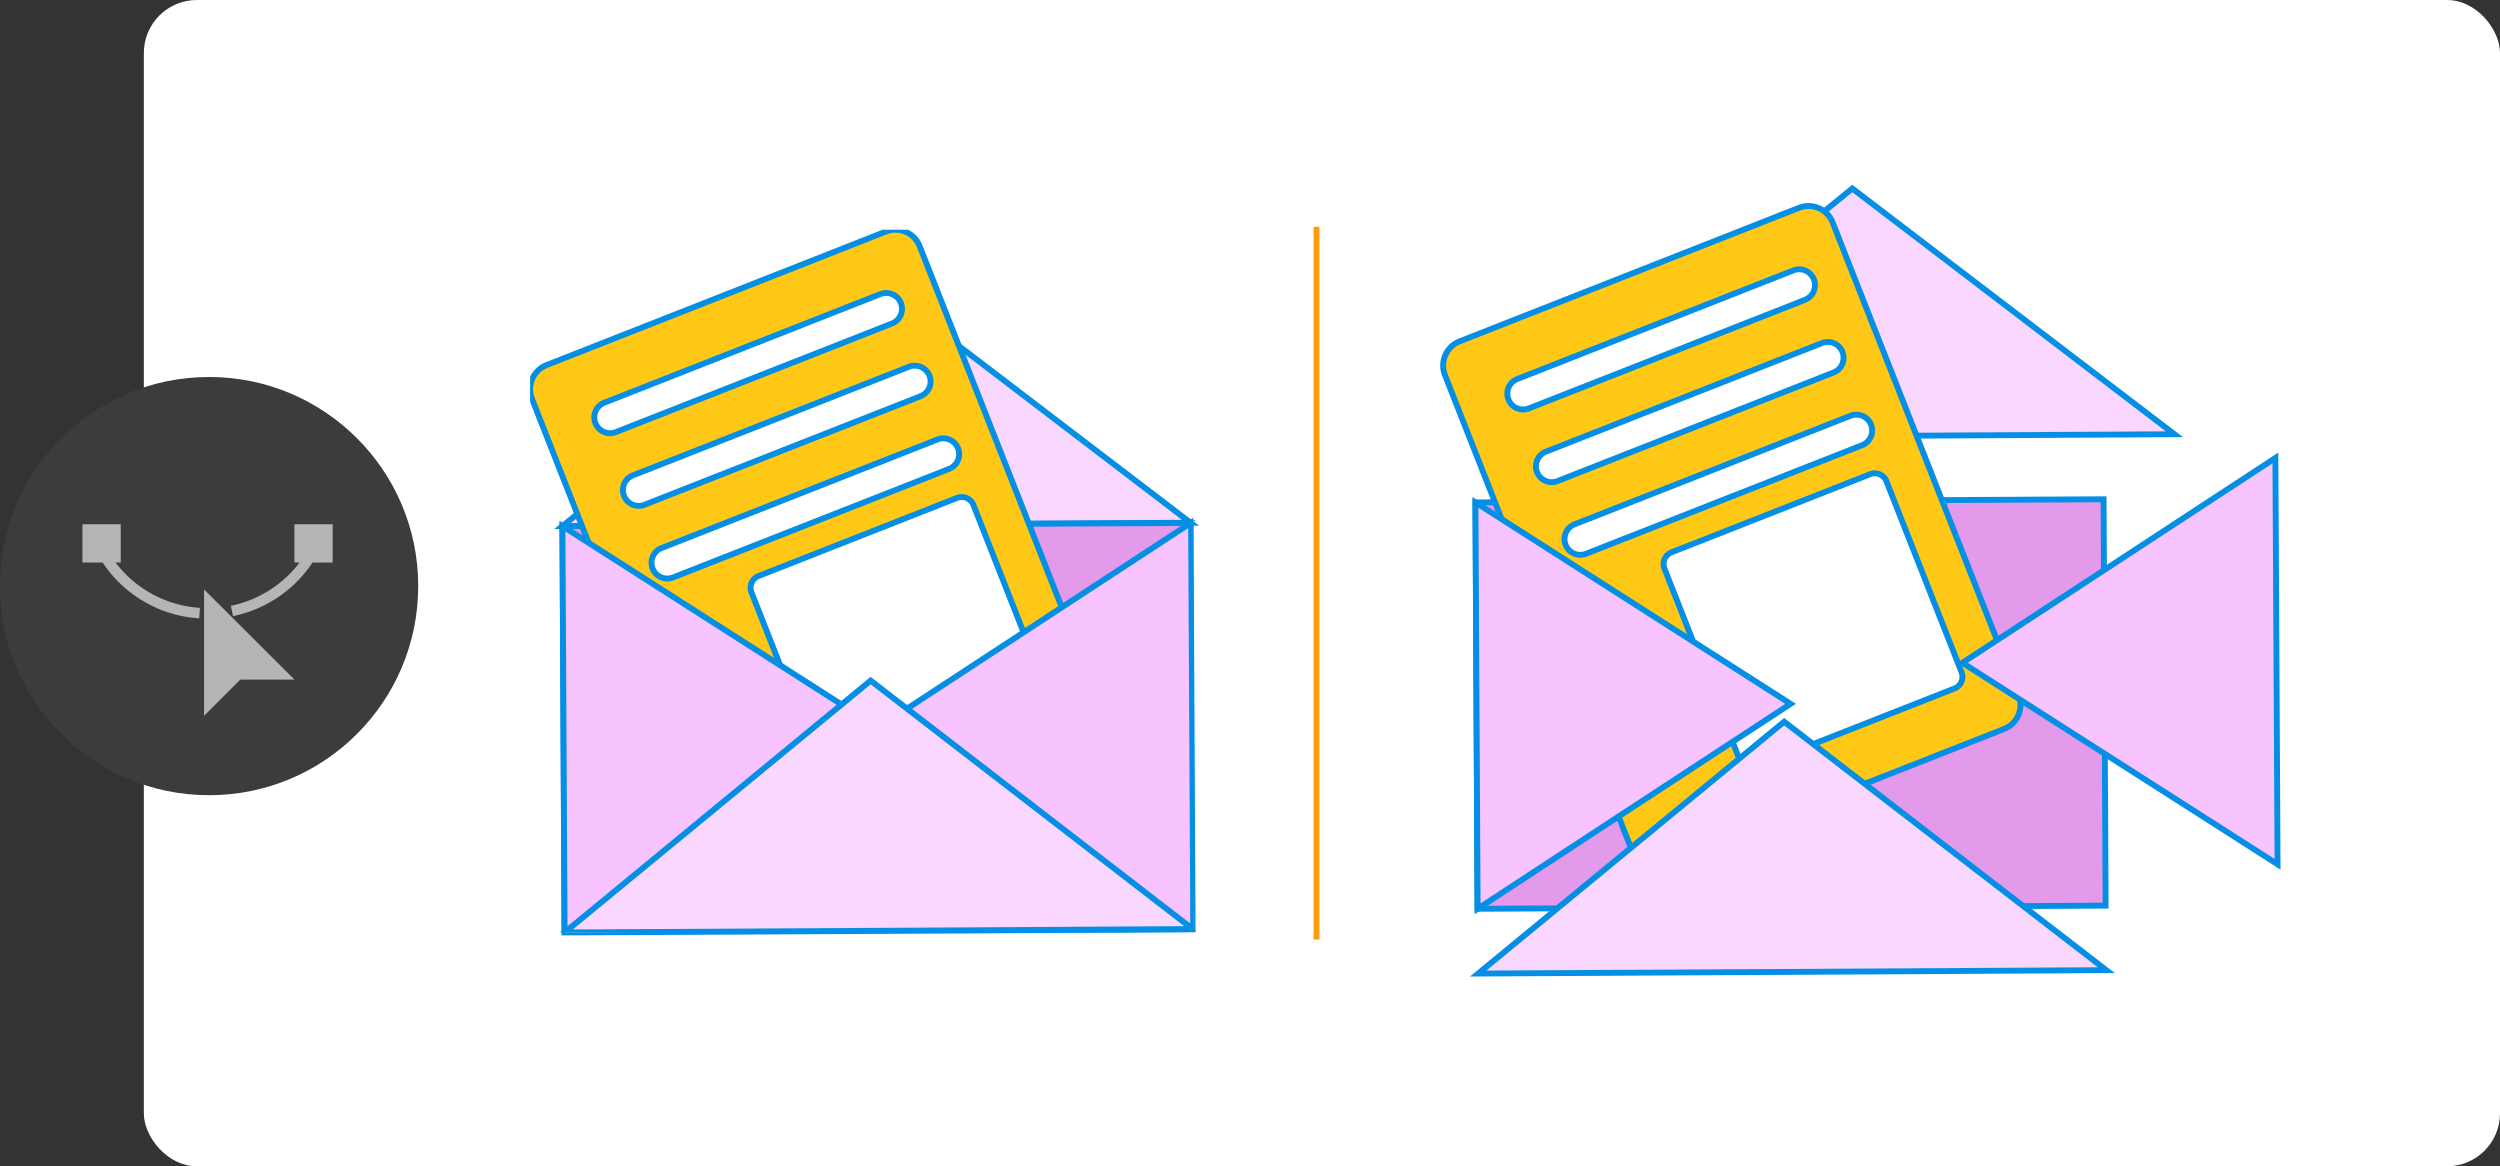 <svg xmlns="http://www.w3.org/2000/svg" xmlns:xlink="http://www.w3.org/1999/xlink" width="424.419" height="198" viewBox="0 0 424.419 198">
  <rect x="0" y="0" width="424.419" height="198" fill="#333333" stroke="none"/>
  <defs>
    <clipPath id="clip-path">
      <rect id="Rectángulo_403414" data-name="Rectángulo 403414" width="42.479" height="32.526" fill="none"/>
    </clipPath>
    <clipPath id="clip-path-2">
      <rect id="Rectángulo_403671" data-name="Rectángulo 403671" width="112.582" height="119.301" fill="none" stroke="#048fe5" stroke-width="1"/>
    </clipPath>
  </defs>
  <g id="Grupo_1102065" data-name="Grupo 1102065" transform="translate(-8862.001 9563)">
    <g id="Grupo_1101653" data-name="Grupo 1101653" transform="translate(9455.027 652.937)">
      <rect id="Rectángulo_403315" data-name="Rectángulo 403315" width="400" height="198" rx="9" transform="translate(-568.607 -10215.937)" fill="#fff"/>
      <g id="Grupo_1101233" data-name="Grupo 1101233" transform="translate(-1399.444 172.063)">
        <g id="Grupo_1101226" data-name="Grupo 1101226" transform="translate(806.417 -10324)">
          <circle id="Elipse_11536" data-name="Elipse 11536" cx="35.5" cy="35.5" r="35.5" transform="translate(0 0)" fill="#3c3c3c"/>
        </g>
        <g id="Grupo_1101656" data-name="Grupo 1101656" transform="translate(820.417 -10299)">
          <g id="Grupo_1101656-2" data-name="Grupo 1101656" transform="translate(0 0)" clip-path="url(#clip-path)">
            <path id="Trazado_911838" data-name="Trazado 911838" d="M5.62,6.5H6.5V0H0V6.5H3.421c.118.176.236.35.357.518A21.324,21.324,0,0,0,19.822,15.98l.117-1.786A19.532,19.532,0,0,1,5.62,6.5" transform="translate(0 0)" fill="#b6b5b6"/>
            <path id="Trazado_911839" data-name="Trazado 911839" d="M85.771,0h-6.5V6.5h.877a19.547,19.547,0,0,1-11.66,7.342l.359,1.754A21.344,21.344,0,0,0,81.995,7.012c.121-.17.236-.344.351-.517h3.425Z" transform="translate(-43.291 0)" fill="#b6b5b6"/>
            <path id="Trazado_911840" data-name="Trazado 911840" d="M56.1,51.53l6.157-6.157h9.185L56.1,30.066Z" transform="translate(-35.459 -19.004)" fill="#b6b5b6"/>
          </g>
        </g>
      </g>
    </g>
    <g id="Grupo_1102062" data-name="Grupo 1102062" transform="translate(8952 -9524)">
      <path id="Trazado_912980" data-name="Trazado 912980" d="M4.087,48.272,110.724,47.7,56.036,5.98Z" transform="translate(1.396 2.043)" fill="#fad7ff" stroke="#048fe5" stroke-width="1"/>
      <rect id="Rectángulo_403670" data-name="Rectángulo 403670" width="106.638" height="68.987" transform="matrix(1, -0.005, 0.005, 1, 5.483, 50.316)" fill="#e39aeb" stroke="#048fe5" stroke-width="1"/>
      <g id="Grupo_1102061" data-name="Grupo 1102061" transform="translate(0 0)">
        <g id="Grupo_1102060" data-name="Grupo 1102060" clip-path="url(#clip-path-2)">
          <path id="Trazado_912981" data-name="Trazado 912981" d="M95.218,88.779,37.6,111.445a4.41,4.41,0,0,1-5.72-2.49L.308,28.694A4.41,4.41,0,0,1,2.8,22.974L60.411.308A4.41,4.41,0,0,1,66.13,2.8L97.708,83.06a4.411,4.411,0,0,1-2.49,5.72" transform="translate(0 0)" fill="#ffc816" stroke="#048fe5" stroke-width="1"/>
          <path id="Trazado_912982" data-name="Trazado 912982" d="M77.269,70.353,43.564,83.614a2.142,2.142,0,0,1-2.776-1.209l-12.747-32.4a2.14,2.14,0,0,1,1.209-2.775L62.955,33.97a2.14,2.14,0,0,1,2.776,1.208l12.747,32.4a2.142,2.142,0,0,1-1.209,2.776" transform="translate(9.53 11.555)" fill="#fff" stroke="#048fe5" stroke-width="1"/>
          <path id="Trazado_912983" data-name="Trazado 912983" d="M9.723,31.58a2.683,2.683,0,0,1,.1-4.952L56.682,8.192a2.684,2.684,0,0,1,1.966,5L11.788,31.621a2.676,2.676,0,0,1-2.065-.042" transform="translate(2.775 2.735)" fill="#fff" stroke="#048fe5" stroke-width="1"/>
          <path id="Trazado_912984" data-name="Trazado 912984" d="M13.341,40.775a2.683,2.683,0,0,1,.1-4.952L60.3,17.388a2.684,2.684,0,0,1,1.964,5L15.406,40.817a2.67,2.67,0,0,1-2.065-.042" transform="translate(4.011 5.877)" fill="#fff" stroke="#048fe5" stroke-width="1"/>
          <path id="Trazado_912985" data-name="Trazado 912985" d="M16.959,49.971a2.683,2.683,0,0,1,.1-4.952L63.918,26.584a2.684,2.684,0,0,1,1.964,5L19.024,50.013a2.67,2.67,0,0,1-2.065-.042" transform="translate(5.247 9.019)" fill="#fff" stroke="#048fe5" stroke-width="1"/>
          <path id="Trazado_912986" data-name="Trazado 912986" d="M4.087,37.5l53.5,34.2L4.46,106.488Z" transform="translate(1.396 12.813)" fill="#f8c4ff" stroke="#048fe5" stroke-width="1"/>
          <path id="Trazado_912987" data-name="Trazado 912987" d="M97.165,37.072,44.033,71.854l53.5,34.2Z" transform="translate(15.045 12.666)" fill="#f8c4ff" stroke="#048fe5" stroke-width="1"/>
          <path id="Trazado_912988" data-name="Trazado 912988" d="M111,99.233,56.311,57.051,4.365,99.808Z" transform="translate(1.492 19.492)" fill="#fad7ff" stroke="#048fe5" stroke-width="1"/>
        </g>
      </g>
    </g>
    <g id="Grupo_1102063" data-name="Grupo 1102063" transform="translate(9107 -9528.023)">
      <path id="Trazado_912980-2" data-name="Trazado 912980" d="M4.087,48.272,110.724,47.7,56.036,5.98Z" transform="translate(13.425 -8.957)" fill="#fad7ff" stroke="#048fe5" stroke-width="1"/>
      <rect id="Rectángulo_403670-2" data-name="Rectángulo 403670" width="106.638" height="68.987" transform="matrix(1, -0.005, 0.005, 1, 5.483, 50.316)" fill="#e39aeb" stroke="#048fe5" stroke-width="1"/>
      <g id="Grupo_1102061-2" data-name="Grupo 1102061" transform="translate(0 0)">
        <g id="Grupo_1102064" data-name="Grupo 1102064">
          <path id="Trazado_912981-2" data-name="Trazado 912981" d="M95.218,88.779,37.6,111.445a4.41,4.41,0,0,1-5.72-2.49L.308,28.694A4.41,4.41,0,0,1,2.8,22.974L60.411.308A4.41,4.41,0,0,1,66.13,2.8L97.708,83.06a4.411,4.411,0,0,1-2.49,5.72" transform="translate(0 0)" fill="#ffc816" stroke="#048fe5" stroke-width="1"/>
          <path id="Trazado_912982-2" data-name="Trazado 912982" d="M77.269,70.353,43.564,83.614a2.142,2.142,0,0,1-2.776-1.209l-12.747-32.4a2.14,2.14,0,0,1,1.209-2.775L62.955,33.97a2.14,2.14,0,0,1,2.776,1.208l12.747,32.4a2.142,2.142,0,0,1-1.209,2.776" transform="translate(9.53 11.555)" fill="#fff" stroke="#048fe5" stroke-width="1"/>
          <path id="Trazado_912983-2" data-name="Trazado 912983" d="M9.723,31.58a2.683,2.683,0,0,1,.1-4.952L56.682,8.192a2.684,2.684,0,0,1,1.966,5L11.788,31.621a2.676,2.676,0,0,1-2.065-.042" transform="translate(2.775 2.735)" fill="#fff" stroke="#048fe5" stroke-width="1"/>
          <path id="Trazado_912984-2" data-name="Trazado 912984" d="M13.341,40.775a2.683,2.683,0,0,1,.1-4.952L60.3,17.388a2.684,2.684,0,0,1,1.964,5L15.406,40.817a2.67,2.67,0,0,1-2.065-.042" transform="translate(4.011 5.877)" fill="#fff" stroke="#048fe5" stroke-width="1"/>
          <path id="Trazado_912985-2" data-name="Trazado 912985" d="M16.959,49.971a2.683,2.683,0,0,1,.1-4.952L63.918,26.584a2.684,2.684,0,0,1,1.964,5L19.024,50.013a2.67,2.67,0,0,1-2.065-.042" transform="translate(5.247 9.019)" fill="#fff" stroke="#048fe5" stroke-width="1"/>
          <path id="Trazado_912986-2" data-name="Trazado 912986" d="M4.087,37.5l53.5,34.2L4.46,106.488Z" transform="translate(1.396 12.813)" fill="#f8c4ff" stroke="#048fe5" stroke-width="1"/>
          <path id="Trazado_912987-2" data-name="Trazado 912987" d="M97.165,37.072,44.033,71.854l53.5,34.2Z" transform="translate(44.123 5.695)" fill="#f8c4ff" stroke="#048fe5" stroke-width="1"/>
          <path id="Trazado_912988-2" data-name="Trazado 912988" d="M111,99.233,56.311,57.051,4.365,99.808Z" transform="translate(1.581 30.492)" fill="#fad7ff" stroke="#048fe5" stroke-width="1"/>
        </g>
      </g>
    </g>
    <line id="Línea_645" data-name="Línea 645" y2="121" transform="translate(9085.5 -9524.5)" fill="none" stroke="#ff9a09" stroke-width="1"/>
  </g>
</svg>
